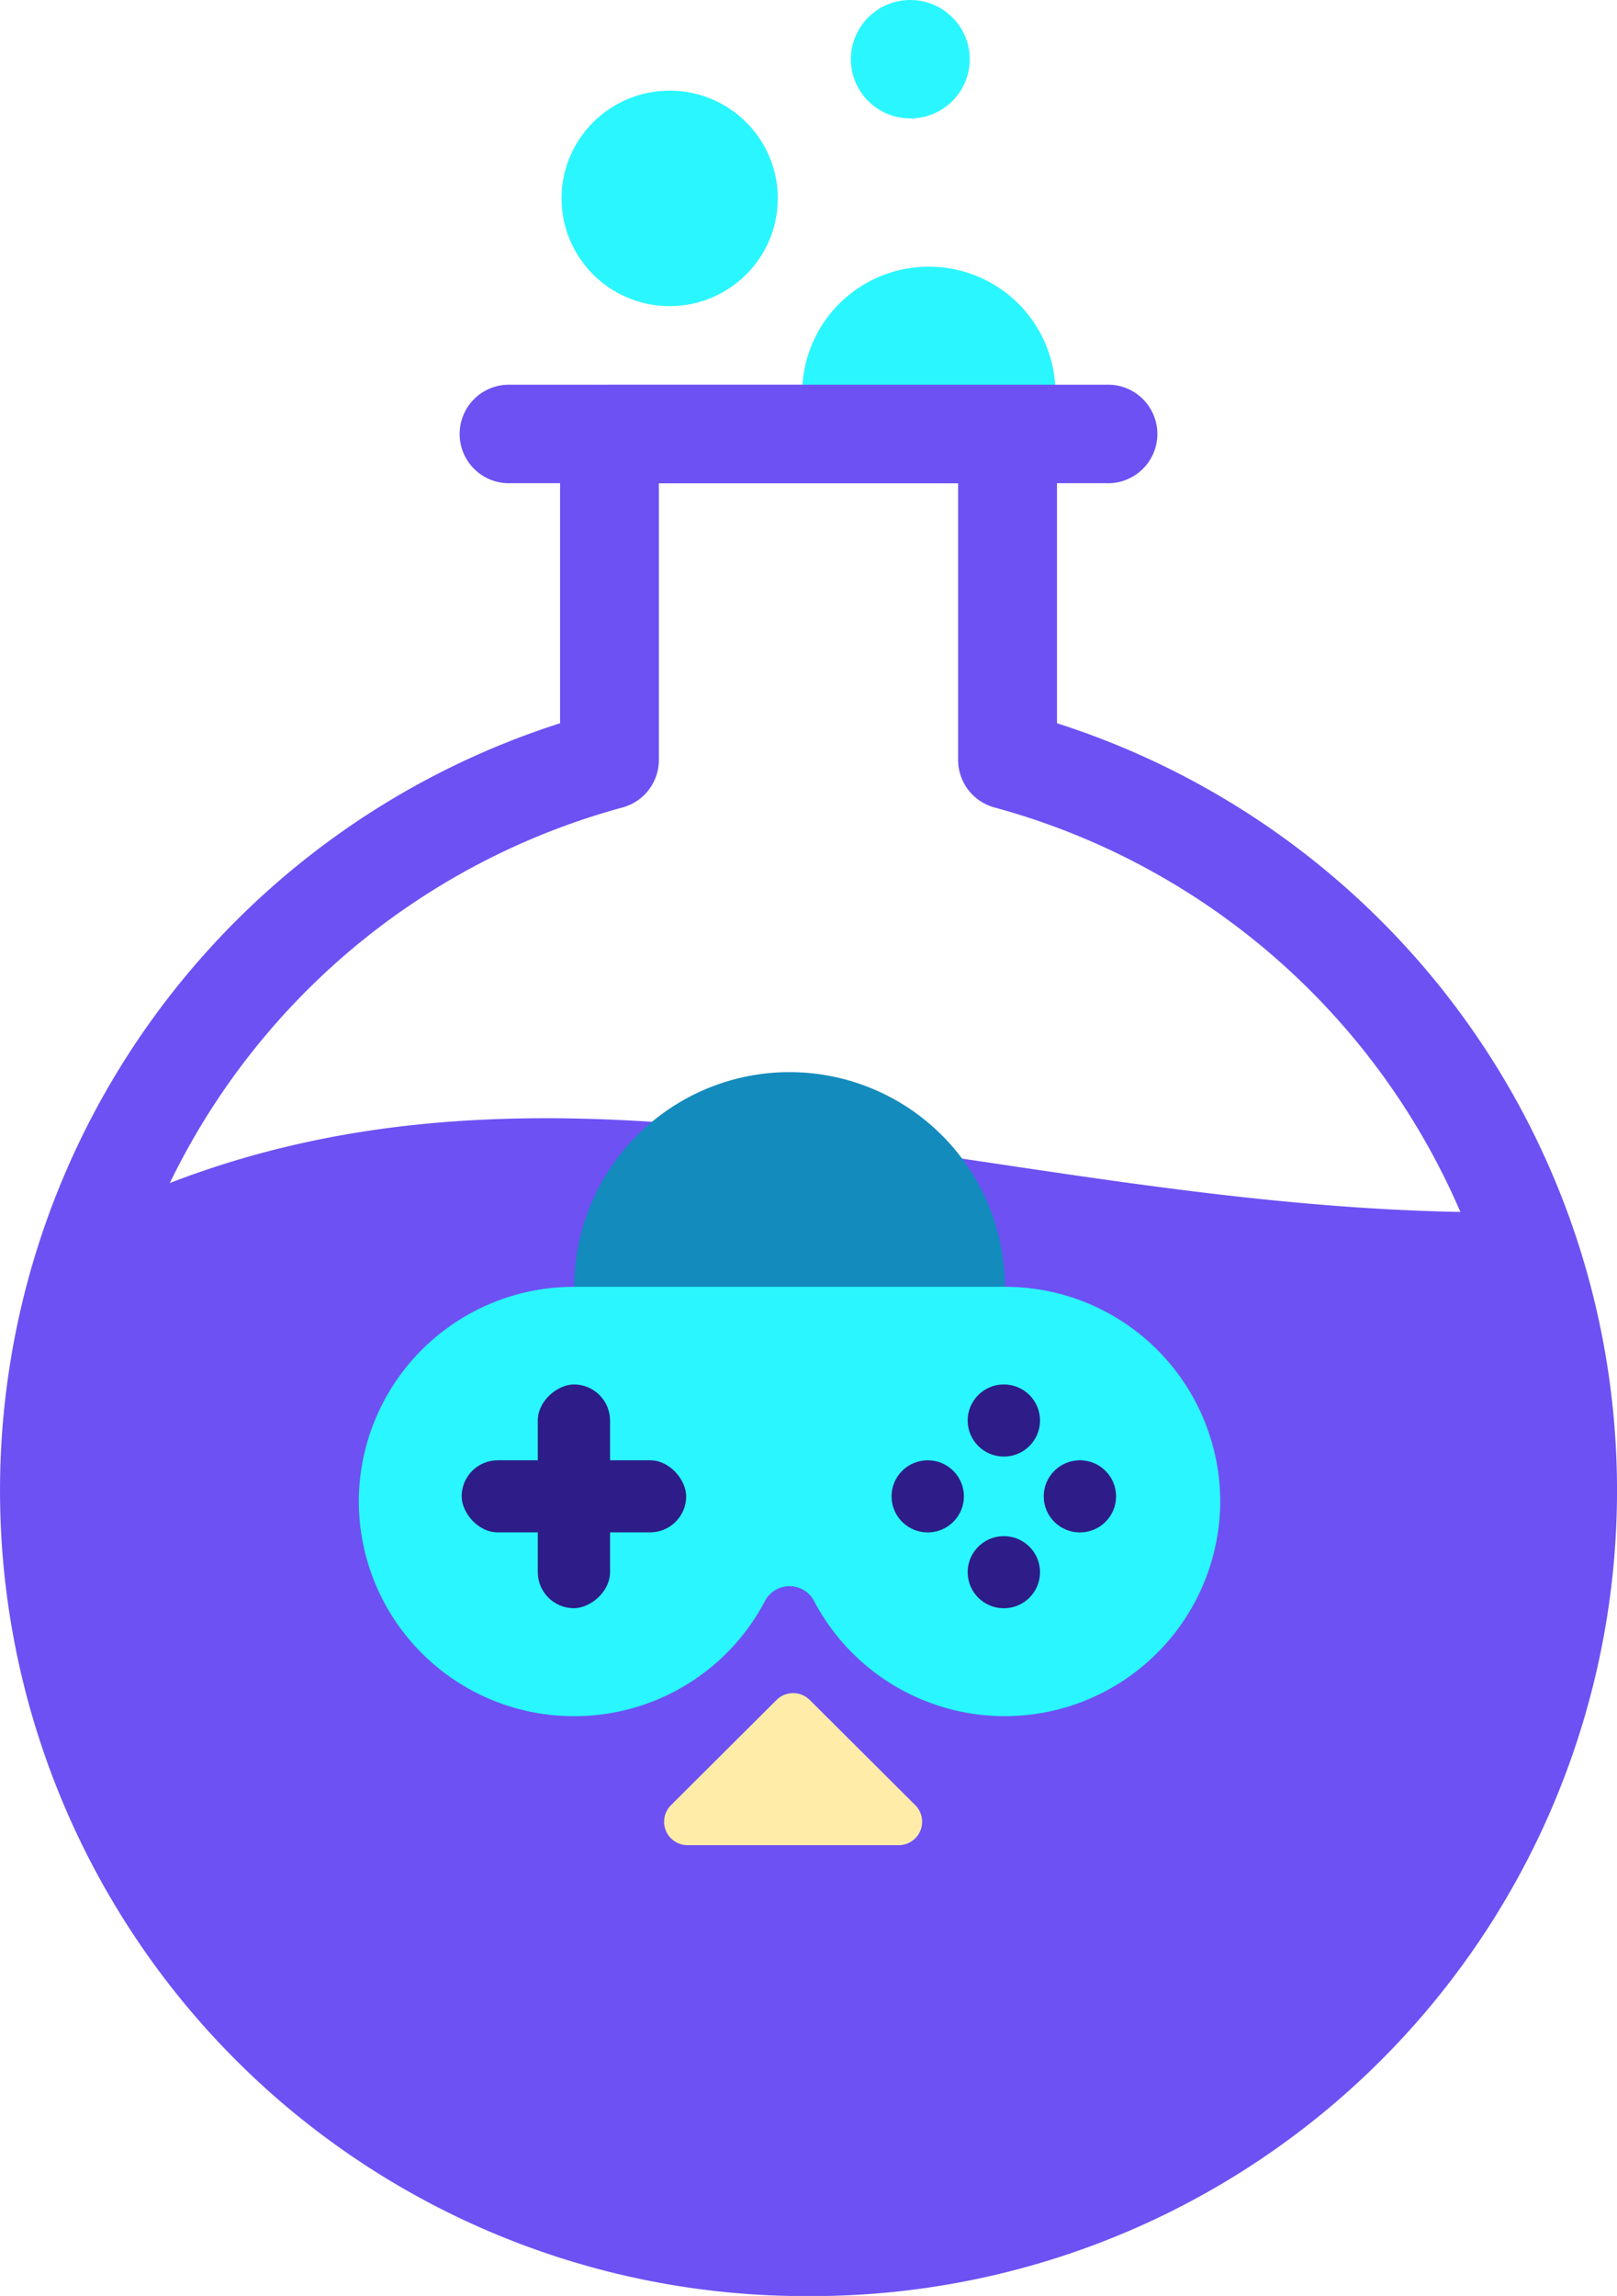 <svg id="Group_1626" data-name="Group 1626" xmlns="http://www.w3.org/2000/svg" width="28.297" height="40.17" viewBox="0 0 28.297 40.17">
  <path id="Path_1471" data-name="Path 1471" d="M438.467,2310.089a13.187,13.187,0,1,0,24.362,0C453.973,2310.084,446.132,2306.389,438.467,2310.089Z" transform="translate(-436.675 -2288.879)" fill="#6d51f3"/>
  <ellipse id="Ellipse_164" data-name="Ellipse 164" cx="1.892" cy="1.885" rx="1.892" ry="1.885" transform="translate(9.827 1.586)" fill="#2af6ff"/>
  <ellipse id="Ellipse_165" data-name="Ellipse 165" cx="1.04" cy="1.036" rx="1.04" ry="1.036" transform="translate(14.89)" fill="#2af6ff"/>
  <path id="Path_1472" data-name="Path 1472" d="M448.972,2298.7a14.094,14.094,0,0,1-4.347-27.518v-5.059a.863.863,0,0,1,.865-.862h6.966a.863.863,0,0,1,.865.862v5.059a14.094,14.094,0,0,1-4.348,27.518Zm-2.618-31.716v4.84a.862.862,0,0,1-.638.832,12.419,12.419,0,1,0,6.513,0,.862.862,0,0,1-.638-.832v-4.84Z" transform="translate(-434.824 -2258.528)" fill="#6d51f3"/>
  <path id="Path_1474" data-name="Path 1474" d="M484.117,2258.312a2.213,2.213,0,0,0-2.216,2.209h4.432A2.212,2.212,0,0,0,484.117,2258.312Z" transform="translate(-467.863 -2253.646)" fill="#2af6ff"/>
  <g id="Group_1625" data-name="Group 1625" transform="translate(6.279 18.758)">
    <path id="Rectangle_104" data-name="Rectangle 104" d="M3.769,0h0A3.769,3.769,0,0,1,7.538,3.769V7.512a0,0,0,0,1,0,0H0a0,0,0,0,1,0,0V3.769A3.769,3.769,0,0,1,3.769,0Z" transform="translate(3.769)" fill="#138bbd"/>
    <path id="Path_1475" data-name="Path 1475" d="M475.76,2342.418l-1.844,1.838a.41.41,0,0,0,.291.7H477.9a.41.41,0,0,0,.291-.7l-1.844-1.838A.413.413,0,0,0,475.76,2342.418Z" transform="translate(-468.453 -2331.431)" fill="#feeca8"/>
    <path id="Path_1476" data-name="Path 1476" d="M467.189,2318.371h-7.538a3.763,3.763,0,0,0-3.769,3.756h0a3.763,3.763,0,0,0,3.769,3.756h0a3.768,3.768,0,0,0,3.331-2,.486.486,0,0,1,.875,0,3.771,3.771,0,0,0,7.1-1.755h0A3.763,3.763,0,0,0,467.189,2318.371Z" transform="translate(-455.882 -2314.615)" fill="#2af6ff"/>
    <g id="Group_1624" data-name="Group 1624" transform="translate(1.8 5.464)">
      <g id="Group_1622" data-name="Group 1622" transform="translate(8.855 0)">
        <ellipse id="Ellipse_166" data-name="Ellipse 166" cx="0.633" cy="0.631" rx="0.633" ry="0.631" fill="#2e1c89"/>
        <ellipse id="Ellipse_167" data-name="Ellipse 167" cx="0.633" cy="0.631" rx="0.633" ry="0.631" transform="translate(0 2.654)" fill="#2e1c89"/>
      </g>
      <g id="Group_1623" data-name="Group 1623" transform="translate(7.523 1.327)">
        <ellipse id="Ellipse_168" data-name="Ellipse 168" cx="0.633" cy="0.631" rx="0.633" ry="0.631" fill="#2e1c89"/>
        <ellipse id="Ellipse_169" data-name="Ellipse 169" cx="0.633" cy="0.631" rx="0.633" ry="0.631" transform="translate(2.663)" fill="#2e1c89"/>
      </g>
      <rect id="Rectangle_105" data-name="Rectangle 105" width="3.929" height="1.261" rx="0.631" transform="translate(0 1.327)" fill="#2e1c89"/>
      <rect id="Rectangle_106" data-name="Rectangle 106" width="3.915" height="1.265" rx="0.633" transform="translate(1.332 3.915) rotate(-90)" fill="#2e1c89"/>
    </g>
  </g>
  <path id="Path_1473" data-name="Path 1473" d="M473.179,2266.982H462.753a.862.862,0,1,1,0-1.723h10.427a.862.862,0,1,1,0,1.723Z" transform="translate(-453.818 -2258.528)" fill="#6d51f3"/>
</svg>
